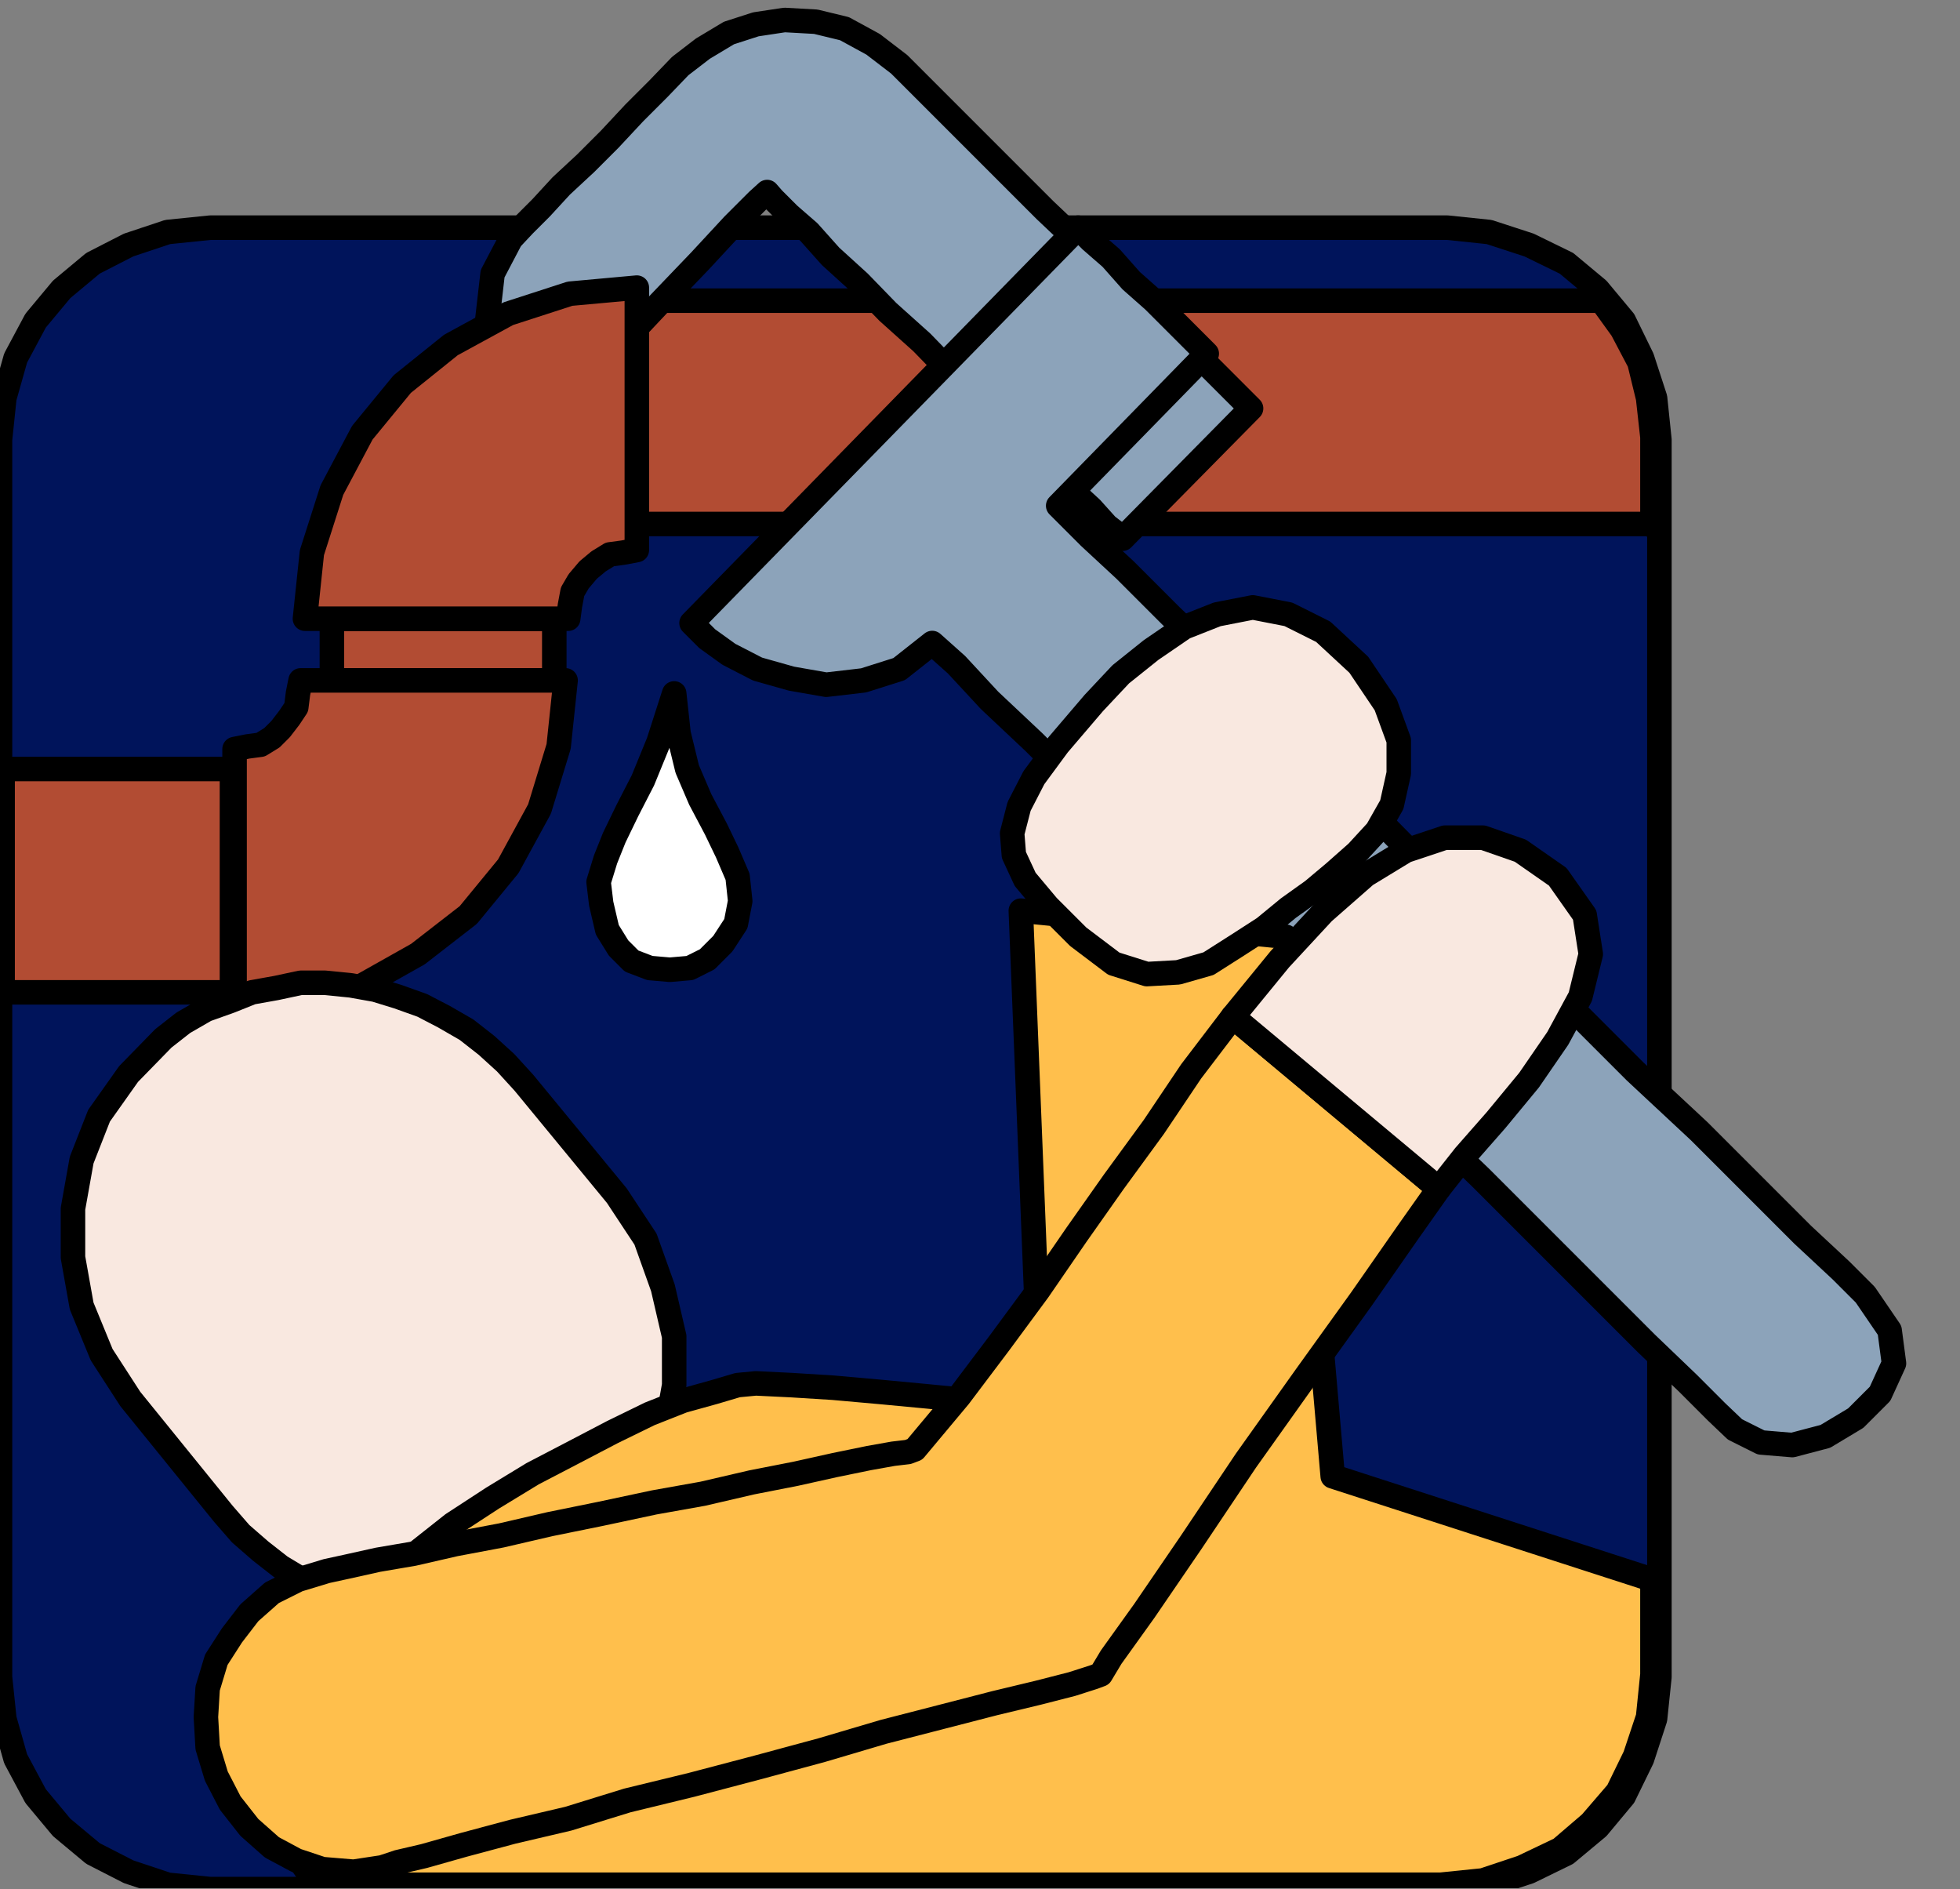 <?xml version="1.0" encoding="UTF-8" standalone="no"?>
<svg
   xmlns:ooo="http://xml.openoffice.org/svg/export"
   xmlns:dc="http://purl.org/dc/elements/1.1/"
   xmlns:cc="http://creativecommons.org/ns#"
   xmlns:rdf="http://www.w3.org/1999/02/22-rdf-syntax-ns#"
   xmlns:svg="http://www.w3.org/2000/svg"
   xmlns="http://www.w3.org/2000/svg"
   xmlns:sodipodi="http://sodipodi.sourceforge.net/DTD/sodipodi-0.dtd"
   xmlns:inkscape="http://www.inkscape.org/namespaces/inkscape"
   version="1.2"
   width="22.56mm"
   height="21.74mm"
   viewBox="0 0 2256 2174"
   preserveAspectRatio="xMidYMid"
   xml:space="preserve"
   id="svg143"
   sodipodi:docname="plumber2.svg"
   style="fill-rule:evenodd;stroke-width:28.222;stroke-linejoin:round"
   inkscape:version="0.92.5 (2060ec1f9f, 2020-04-08)"><rect x="0" y="0" width="2256" height="2174" fill="#808080" stroke="none"/><sodipodi:namedview
   pagecolor="#ffffff"
   bordercolor="#666666"
   borderopacity="1"
   objecttolerance="10"
   gridtolerance="10"
   guidetolerance="10"
   inkscape:pageopacity="0"
   inkscape:pageshadow="2"
   inkscape:window-width="664"
   inkscape:window-height="487"
   id="namedview145"
   showgrid="false"
   inkscape:zoom="0.2102413"
   inkscape:cx="42.633072"
   inkscape:cy="41.083463"
   inkscape:window-x="0"
   inkscape:window-y="0"
   inkscape:window-maximized="0"
   inkscape:current-layer="svg143" />
 <defs
   class="ClipPathGroup"
   id="defs8">
  <clipPath
   id="presentation_clip_path"
   clipPathUnits="userSpaceOnUse">
   <rect
   x="0"
   y="0"
   width="21000"
   height="29700"
   id="rect2" />
  </clipPath>
  <clipPath
   id="presentation_clip_path_shrink"
   clipPathUnits="userSpaceOnUse">
   <rect
   x="21"
   y="29"
   width="20958"
   height="29641"
   id="rect5" />
  </clipPath>
 </defs>
 <defs
   class="TextShapeIndex"
   id="defs12">
  <g
   ooo:slide="id1"
   ooo:id-list="id3"
   id="g10" />
 </defs>
 <defs
   class="EmbeddedBulletChars"
   id="defs44">
  <g
   id="bullet-char-template-57356"
   transform="matrix(4.8828125e-4,0,0,-4.8828125e-4,0,0)">
   <path
   d="M 580,1141 1163,571 580,0 -4,571 Z"
   id="path14"
   inkscape:connector-curvature="0" />
  </g>
  <g
   id="bullet-char-template-57354"
   transform="matrix(4.8828125e-4,0,0,-4.8828125e-4,0,0)">
   <path
   d="M 8,1128 H 1137 V 0 H 8 Z"
   id="path17"
   inkscape:connector-curvature="0" />
  </g>
  <g
   id="bullet-char-template-10146"
   transform="matrix(4.8828125e-4,0,0,-4.8828125e-4,0,0)">
   <path
   d="M 174,0 602,739 174,1481 1456,739 Z M 1358,739 309,1346 659,739 Z"
   id="path20"
   inkscape:connector-curvature="0" />
  </g>
  <g
   id="bullet-char-template-10132"
   transform="matrix(4.8828125e-4,0,0,-4.8828125e-4,0,0)">
   <path
   d="M 2015,739 1276,0 H 717 l 543,543 H 174 v 393 h 1086 l -543,545 h 557 z"
   id="path23"
   inkscape:connector-curvature="0" />
  </g>
  <g
   id="bullet-char-template-10007"
   transform="matrix(4.8828125e-4,0,0,-4.8828125e-4,0,0)">
   <path
   d="m 0,-2 c -7,16 -16,29 -25,39 l 381,530 c -94,256 -141,385 -141,387 0,25 13,38 40,38 9,0 21,-2 34,-5 21,4 42,12 65,25 l 27,-13 111,-251 280,301 64,-25 24,25 c 21,-10 41,-24 62,-43 C 886,937 835,863 770,784 769,783 710,716 594,584 L 774,223 c 0,-27 -21,-55 -63,-84 l 16,-20 C 717,90 699,76 672,76 641,76 570,178 457,381 L 164,-76 c -22,-34 -53,-51 -92,-51 -42,0 -63,17 -64,51 -7,9 -10,24 -10,44 0,9 1,19 2,30 z"
   id="path26"
   inkscape:connector-curvature="0" />
  </g>
  <g
   id="bullet-char-template-10004"
   transform="matrix(4.8828125e-4,0,0,-4.8828125e-4,0,0)">
   <path
   d="M 285,-33 C 182,-33 111,30 74,156 52,228 41,333 41,471 c 0,78 14,145 41,201 34,71 87,106 158,106 53,0 88,-31 106,-94 l 23,-176 c 8,-64 28,-97 59,-98 l 735,706 c 11,11 33,17 66,17 42,0 63,-15 63,-46 V 965 c 0,-36 -10,-64 -30,-84 L 442,47 C 390,-6 338,-33 285,-33 Z"
   id="path29"
   inkscape:connector-curvature="0" />
  </g>
  <g
   id="bullet-char-template-9679"
   transform="matrix(4.8828125e-4,0,0,-4.8828125e-4,0,0)">
   <path
   d="M 813,0 C 632,0 489,54 383,161 276,268 223,411 223,592 c 0,181 53,324 160,431 106,107 249,161 430,161 179,0 323,-54 432,-161 108,-107 162,-251 162,-431 0,-180 -54,-324 -162,-431 C 1136,54 992,0 813,0 Z"
   id="path32"
   inkscape:connector-curvature="0" />
  </g>
  <g
   id="bullet-char-template-8226"
   transform="matrix(4.8828125e-4,0,0,-4.8828125e-4,0,0)">
   <path
   d="m 346,457 c -73,0 -137,26 -191,78 -54,51 -81,114 -81,188 0,73 27,136 81,188 54,52 118,78 191,78 73,0 134,-26 185,-79 51,-51 77,-114 77,-187 0,-75 -25,-137 -76,-188 -50,-52 -112,-78 -186,-78 z"
   id="path35"
   inkscape:connector-curvature="0" />
  </g>
  <g
   id="bullet-char-template-8211"
   transform="matrix(4.8828125e-4,0,0,-4.8828125e-4,0,0)">
   <path
   d="M -4,459 H 1135 V 606 H -4 Z"
   id="path38"
   inkscape:connector-curvature="0" />
  </g>
  <g
   id="bullet-char-template-61548"
   transform="matrix(4.8828125e-4,0,0,-4.8828125e-4,0,0)">
   <path
   d="m 173,740 c 0,163 58,303 173,419 116,115 255,173 419,173 163,0 302,-58 418,-173 116,-116 174,-256 174,-419 0,-163 -58,-303 -174,-418 C 1067,206 928,148 765,148 601,148 462,206 346,322 231,437 173,577 173,740 Z"
   id="path41"
   inkscape:connector-curvature="0" />
  </g>
 </defs>
 <g
   id="g49"
   transform="translate(-9372,-13763)">
  <g
   id="id2"
   class="Master_Slide">
   <g
   id="bg-id2"
   class="Background" />
   <g
   id="bo-id2"
   class="BackgroundObjects" />
  </g>
 </g>
 <g
   class="SlideGroup"
   id="g141"
   transform="translate(-9372,-13763)">
  <g
   id="g139">
   <g
   id="container-id1">
    <g
   id="id1"
   class="Slide"
   clip-path="url(#presentation_clip_path)">
     <g
   class="Page"
   id="g135">
      <g
   class="Graphic"
   id="g133">
       <g
   id="id3">
        <rect
   class="BoundingBox"
   x="9372"
   y="13763"
   width="2256"
   height="2174"
   id="rect51"
   style="fill:none;stroke:none" />
        <defs
   id="defs56">
         <clipPath
   id="clip_path_1"
   clipPathUnits="userSpaceOnUse">
          <path
   d="m 9372,13763 h 2255 v 2173 H 9372 Z"
   id="path53"
   inkscape:connector-curvature="0" />
         </clipPath>
        </defs>
        <g
   clip-path="url(#clip_path_1)"
   id="g130">
         <path
   d="m 11282,14269 -5,-48 -15,-46 -21,-43 -30,-36 -36,-30 -43,-21 -46,-15 -48,-5 H 9614 l -49,5 -45,15 -41,21 -36,30 -30,36 -23,43 -13,46 -5,48 v 1424 l 5,48 13,46 23,43 30,36 36,30 41,21 45,15 49,5 h 1424 l 48,-5 46,-15 43,-21 36,-30 30,-36 21,-43 15,-46 5,-48 z"
   id="path58"
   inkscape:connector-curvature="0"
   style="fill:#00145b;stroke:none" />
         <path
   d="m 11282,14269 v 0 l -5,-48 -15,-46 -21,-43 -30,-36 -36,-30 -43,-21 -46,-15 -48,-5 H 9614 v 0 l -49,5 -45,15 -41,21 -36,30 -30,36 -23,43 -13,46 -5,48 v 1424 0 l 5,48 13,46 23,43 30,36 36,30 41,21 45,15 49,5 h 1424 v 0 l 48,-5 46,-15 43,-21 36,-30 30,-36 21,-43 15,-46 5,-48 z"
   id="path60"
   inkscape:connector-curvature="0"
   style="fill:none;stroke:#000000" />
         <path
   d="m 11038,14038 v 0 l 46,2 45,15 41,21 33,28 28,33 21,40 15,46 2,46 h 26 l -8,-51 -15,-46 -20,-45 -33,-39 -39,-33 -45,-20 -46,-15 -51,-8 v 0 0 l -8,5 -2,8 2,8 z"
   id="path62"
   inkscape:connector-curvature="0"
   style="fill:#000000;stroke:none" />
         <path
   d="m 9614,14038 v 0 h 1424 v -26 H 9614 v 0 0 l -8,5 -3,8 3,8 z"
   id="path64"
   inkscape:connector-curvature="0"
   style="fill:#000000;stroke:none" />
         <path
   d="m 9385,14269 v 0 l 2,-48 13,-44 23,-40 28,-33 33,-28 38,-21 46,-15 46,-2 v -26 l -51,8 -46,15 -43,20 -38,33 -33,39 -23,45 -13,49 -8,48 v 0 0 l 5,8 8,2 8,-2 z"
   id="path66"
   inkscape:connector-curvature="0"
   style="fill:#000000;stroke:none" />
         <path
   d="m 9385,15693 v 0 -1424 h -26 v 1424 0 0 l 5,8 8,2 8,-2 z"
   id="path68"
   inkscape:connector-curvature="0"
   style="fill:#000000;stroke:none" />
         <path
   d="m 9614,15924 v 0 l -46,-2 -46,-16 -38,-20 -33,-28 -28,-33 -23,-41 -13,-43 -2,-48 h -26 l 8,48 13,49 23,45 33,38 38,33 43,21 46,15 51,8 v 0 0 l 7,-5 5,-8 -5,-8 z"
   id="path70"
   inkscape:connector-curvature="0"
   style="fill:#000000;stroke:none" />
         <path
   d="m 11038,15924 v 0 H 9614 v 26 h 1424 v 0 0 l 8,-5 5,-8 -5,-8 z"
   id="path72"
   inkscape:connector-curvature="0"
   style="fill:#000000;stroke:none" />
         <path
   d="m 11269,15693 v 0 l -2,46 -15,45 -21,41 -28,33 -33,28 -41,20 -45,16 -46,2 v 26 l 51,-8 46,-15 45,-21 39,-33 33,-38 20,-45 15,-46 8,-51 v 0 0 l -5,-8 -8,-5 -8,5 z"
   id="path74"
   inkscape:connector-curvature="0"
   style="fill:#000000;stroke:none" />
         <path
   d="m 11269,14269 v 0 1424 h 26 v -1424 0 0 l -5,-8 -8,-5 -8,5 z"
   id="path76"
   inkscape:connector-curvature="0"
   style="fill:#000000;stroke:none" />
         <path
   d="m 10148,14561 -18,56 -18,44 -18,35 -15,31 -10,25 -8,26 3,25 7,30 13,21 15,15 21,8 23,2 23,-2 20,-10 18,-18 15,-23 5,-26 -3,-28 -12,-28 -13,-27 -18,-34 -15,-35 -10,-41 z"
   id="path78"
   inkscape:connector-curvature="0"
   style="fill:#ffffff;stroke:none" />
         <path
   d="m 10148,14561 v 0 l -18,56 -18,44 -18,35 -15,31 -10,25 -8,26 3,25 7,30 v 0 l 13,21 15,15 21,8 23,2 23,-2 20,-10 18,-18 15,-23 v 0 l 5,-26 -3,-28 -12,-28 -13,-27 -18,-34 -15,-35 -10,-41 z"
   id="path80"
   inkscape:connector-curvature="0"
   style="fill:none;stroke:#000000" />
         <path
   d="m 11274,14368 v -102 l -5,-45 -10,-41 -20,-38 -26,-36 3,3 h -1111 v 257 h 1169 z"
   id="path82"
   inkscape:connector-curvature="0"
   style="fill:#b24c33;stroke:none" />
         <path
   d="m 11274,14368 v -102 0 l -5,-45 -10,-41 -20,-38 -26,-36 3,3 h -1111 v 257 h 1169 z"
   id="path84"
   inkscape:connector-curvature="0"
   style="fill:none;stroke:#000000" />
         <path
   d="m 10812,14233 -61,-61 -62,-58 -58,-56 -56,-53 -51,-51 -46,-46 -38,-38 -33,-33 -30,-23 -33,-18 -33,-8 -36,-2 -33,5 -31,10 -30,18 -26,20 -25,26 -28,28 -28,30 -28,28 -28,26 -23,25 -20,20 -15,16 -21,40 -7,61 7,69 38,61 23,-23 38,-38 46,-46 48,-51 46,-48 38,-41 28,-28 11,-10 7,8 18,18 23,20 25,28 33,30 33,34 39,35 35,36 38,35 36,36 33,33 28,28 25,23 18,20 13,10 5,5 z"
   id="path86"
   inkscape:connector-curvature="0"
   style="fill:#8ca3ba;stroke:none" />
         <path
   d="m 10812,14233 v 0 l -61,-61 -62,-58 -58,-56 -56,-53 -51,-51 -46,-46 -38,-38 -33,-33 v 0 l -30,-23 -33,-18 -33,-8 -36,-2 -33,5 -31,10 -30,18 -26,20 v 0 l -25,26 -28,28 -28,30 -28,28 -28,26 -23,25 -20,20 -15,16 v 0 l -21,40 -7,61 7,69 38,61 v 0 l 23,-23 38,-38 46,-46 48,-51 46,-48 38,-41 28,-28 11,-10 v 0 l 7,8 18,18 23,20 25,28 33,30 33,34 39,35 35,36 38,35 36,36 33,33 28,28 25,23 18,20 13,10 5,5 z"
   id="path88"
   inkscape:connector-curvature="0"
   style="fill:none;stroke:#000000" />
         <path
   d="m 10590,14345 10,10 26,26 41,38 53,53 64,61 71,72 79,76 78,79 84,79 82,81 76,76 74,69 63,63 56,56 44,41 28,28 28,41 5,38 -16,35 -28,28 -35,21 -38,10 -36,-3 -30,-15 -21,-20 -33,-33 -48,-46 -56,-56 -64,-64 -71,-71 -76,-73 -79,-77 -79,-76 -76,-76 -74,-72 -69,-66 -61,-61 -51,-48 -38,-41 -28,-25 -38,30 -41,13 -43,5 -40,-7 -39,-11 -33,-17 -25,-18 -18,-18 445,-455 15,15 23,20 23,26 26,23 23,23 20,20 13,13 5,5 z"
   id="path90"
   inkscape:connector-curvature="0"
   style="fill:#8ca3ba;stroke:none" />
         <path
   d="m 10590,14345 v 0 l 10,10 26,26 41,38 53,53 64,61 71,72 79,76 78,79 84,79 82,81 76,76 74,69 63,63 56,56 44,41 28,28 v 0 l 28,41 5,38 -16,35 -28,28 -35,21 -38,10 -36,-3 -30,-15 v 0 l -21,-20 -33,-33 -48,-46 -56,-56 -64,-64 -71,-71 -76,-73 -79,-77 -79,-76 -76,-76 -74,-72 -69,-66 -61,-61 -51,-48 -38,-41 -28,-25 v 0 l -38,30 -41,13 -43,5 -40,-7 -39,-11 -33,-17 -25,-18 -18,-18 445,-455 v 0 l 15,15 23,20 23,26 26,23 23,23 20,20 13,13 5,5 z"
   id="path92"
   inkscape:connector-curvature="0"
   style="fill:none;stroke:#000000" />
         <path
   d="m 9375,14905 h 264 v -257 h -264 z"
   id="path94"
   inkscape:connector-curvature="0"
   style="fill:#b24c33;stroke:none" />
         <path
   d="m 9375,14905 h 264 v -257 h -264 z"
   id="path96"
   inkscape:connector-curvature="0"
   style="fill:none;stroke:#000000" />
         <path
   d="m 10010,14546 v -71 h -256 v 71 z"
   id="path98"
   inkscape:connector-curvature="0"
   style="fill:#b24c33;stroke:none" />
         <path
   d="m 10010,14546 v -71 h -256 v 71 z"
   id="path100"
   inkscape:connector-curvature="0"
   style="fill:none;stroke:#000000" />
         <path
   d="m 10023,14546 -8,76 -22,72 -36,66 -46,56 -58,45 -64,36 -71,23 -76,8 v -303 l 15,-3 15,-2 13,-8 10,-10 10,-13 8,-12 2,-16 3,-15 z"
   id="path102"
   inkscape:connector-curvature="0"
   style="fill:#b24c33;stroke:none" />
         <path
   d="m 10023,14546 v 0 l -8,76 -22,72 -36,66 -46,56 -58,45 -64,36 -71,23 -76,8 v -303 0 l 15,-3 15,-2 13,-8 10,-10 10,-13 8,-12 2,-16 3,-15 z"
   id="path104"
   inkscape:connector-curvature="0"
   style="fill:none;stroke:#000000" />
         <path
   d="m 9723,14475 8,-76 23,-72 35,-66 46,-56 56,-45 66,-36 71,-23 77,-7 v 302 l -16,3 -15,2 -13,8 -12,10 -11,13 -7,12 -3,16 -2,15 z"
   id="path106"
   inkscape:connector-curvature="0"
   style="fill:#b24c33;stroke:none" />
         <path
   d="m 9723,14475 v 0 l 8,-76 23,-72 35,-66 46,-56 56,-45 66,-36 71,-23 77,-7 v 302 0 l -16,3 -15,2 -13,8 -12,10 -11,13 -7,12 -3,16 -2,15 z"
   id="path108"
   inkscape:connector-curvature="0"
   style="fill:none;stroke:#000000" />
         <path
   d="m 9629,15505 20,23 23,20 23,18 25,15 26,13 25,10 28,5 28,5 28,3 h 28 l 28,-3 28,-8 26,-7 28,-13 25,-13 23,-17 43,-41 31,-48 23,-54 10,-56 v -56 l -13,-56 -20,-56 -33,-50 -107,-130 -21,-23 -22,-20 -23,-18 -26,-15 -25,-13 -28,-10 -26,-8 -28,-5 -30,-3 h -28 l -28,6 -28,5 -25,10 -28,10 -26,15 -23,18 -40,41 -34,48 -20,51 -10,56 v 56 l 10,56 23,56 33,51 z"
   id="path110"
   inkscape:connector-curvature="0"
   style="fill:#f9e8e0;stroke:none" />
         <path
   d="m 9629,15505 v 0 l 20,23 23,20 23,18 25,15 26,13 25,10 28,5 28,5 28,3 h 28 l 28,-3 28,-8 26,-7 28,-13 25,-13 23,-17 v 0 l 43,-41 31,-48 23,-54 10,-56 v -56 l -13,-56 -20,-56 -33,-50 -107,-130 v 0 l -21,-23 -22,-20 -23,-18 -26,-15 -25,-13 -28,-10 -26,-8 -28,-5 -30,-3 h -28 l -28,6 -28,5 -25,10 -28,10 -26,15 -23,18 v 0 l -40,41 -34,48 -20,51 -10,56 v 56 l 10,56 23,56 33,51 z"
   id="path112"
   inkscape:connector-curvature="0"
   style="fill:none;stroke:#000000" />
         <path
   d="m 9741,15932 h 1289 l 49,-5 45,-15 44,-21 35,-30 31,-36 20,-41 15,-45 5,-49 v -104 -5 l -368,-119 -54,-621 -305,-30 23,574 -10,-2 -28,-3 -41,-5 -51,-5 -53,-5 -56,-5 -48,-3 -41,-2 -21,2 -27,8 -36,10 -38,15 -43,21 -44,23 -48,25 -46,28 -46,30 -43,34 -41,35 -38,36 -30,35 -26,38 -17,36 -8,38 v 51 l 10,46 15,35 21,31 z"
   id="path114"
   inkscape:connector-curvature="0"
   style="fill:#ffbf4c;stroke:none" />
         <path
   d="m 9741,15932 h 1289 v 0 l 49,-5 45,-15 44,-21 35,-30 31,-36 20,-41 15,-45 5,-49 v -104 -5 l -368,-119 -54,-621 -305,-30 23,574 v 0 l -10,-2 -28,-3 -41,-5 -51,-5 -53,-5 -56,-5 -48,-3 -41,-2 v 0 l -21,2 -27,8 -36,10 -38,15 -43,21 -44,23 -48,25 -46,28 -46,30 -43,34 -41,35 -38,36 -30,35 -26,38 -17,36 -8,38 v 0 51 l 10,46 15,35 21,31 z"
   id="path116"
   inkscape:connector-curvature="0"
   style="fill:none;stroke:#000000" />
         <path
   d="m 11028,15131 -36,51 -53,76 -64,89 -69,97 -63,94 -54,79 -38,53 -12,20 -8,3 -25,8 -39,10 -50,12 -62,16 -66,17 -71,21 -74,20 -76,20 -74,18 -68,21 -64,15 -56,15 -46,13 -30,7 -18,6 -33,5 -36,-3 -30,-10 -28,-15 -26,-23 -22,-28 -16,-31 -10,-33 -2,-35 2,-33 10,-33 18,-28 20,-26 26,-23 30,-15 33,-10 23,-5 36,-8 41,-7 48,-11 53,-10 56,-13 59,-12 61,-13 56,-10 56,-13 51,-10 45,-10 39,-8 28,-5 17,-2 8,-3 51,-61 46,-61 45,-61 44,-64 43,-61 46,-63 43,-64 48,-63 z"
   id="path118"
   inkscape:connector-curvature="0"
   style="fill:#ffbf4c;stroke:none" />
         <path
   d="m 11028,15131 v 0 l -36,51 -53,76 -64,89 -69,97 -63,94 -54,79 -38,53 -12,20 v 0 l -8,3 -25,8 -39,10 -50,12 -62,16 -66,17 -71,21 -74,20 -76,20 -74,18 -68,21 -64,15 -56,15 -46,13 -30,7 -18,6 v 0 l -33,5 -36,-3 -30,-10 -28,-15 -26,-23 -22,-28 -16,-31 -10,-33 v 0 l -2,-35 2,-33 10,-33 18,-28 20,-26 26,-23 30,-15 33,-10 v 0 l 23,-5 36,-8 41,-7 48,-11 53,-10 56,-13 59,-12 61,-13 56,-10 56,-13 51,-10 45,-10 39,-8 28,-5 17,-2 8,-3 v 0 l 51,-61 46,-61 45,-61 44,-64 43,-61 46,-63 43,-64 48,-63 z"
   id="path120"
   inkscape:connector-curvature="0"
   style="fill:none;stroke:#000000" />
         <path
   d="m 10791,14933 54,-66 50,-54 49,-43 46,-28 45,-15 h 44 l 43,15 43,30 31,44 7,45 -12,49 -26,48 -33,48 -38,46 -36,41 -30,38 z"
   id="path122"
   inkscape:connector-curvature="0"
   style="fill:#f9e8e0;stroke:none" />
         <path
   d="m 10791,14933 v 0 l 54,-66 50,-54 49,-43 46,-28 45,-15 h 44 l 43,15 43,30 v 0 l 31,44 7,45 -12,49 -26,48 -33,48 -38,46 -36,41 -30,38 z"
   id="path124"
   inkscape:connector-curvature="0"
   style="fill:none;stroke:#000000" />
         <path
   d="m 10631,14572 -41,48 -28,38 -17,33 -8,31 2,25 13,28 26,31 35,35 41,31 38,12 36,-2 35,-10 33,-21 31,-20 28,-23 28,-20 25,-21 26,-23 23,-25 17,-30 8,-36 v -38 l -15,-41 -31,-46 -41,-38 -40,-20 -41,-8 -41,8 -38,15 -38,26 -35,28 z"
   id="path126"
   inkscape:connector-curvature="0"
   style="fill:#f9e8e0;stroke:none" />
         <path
   d="m 10631,14572 v 0 l -41,48 -28,38 -17,33 -8,31 2,25 13,28 26,31 35,35 v 0 l 41,31 38,12 36,-2 35,-10 33,-21 31,-20 28,-23 28,-20 v 0 l 25,-21 26,-23 23,-25 17,-30 8,-36 v -38 l -15,-41 -31,-46 v 0 l -41,-38 -40,-20 -41,-8 -41,8 -38,15 -38,26 -35,28 z"
   id="path128"
   inkscape:connector-curvature="0"
   style="fill:none;stroke:#000000" />
        </g>
       </g>
      </g>
     </g>
    </g>
   </g>
  </g>
 </g>
</svg>